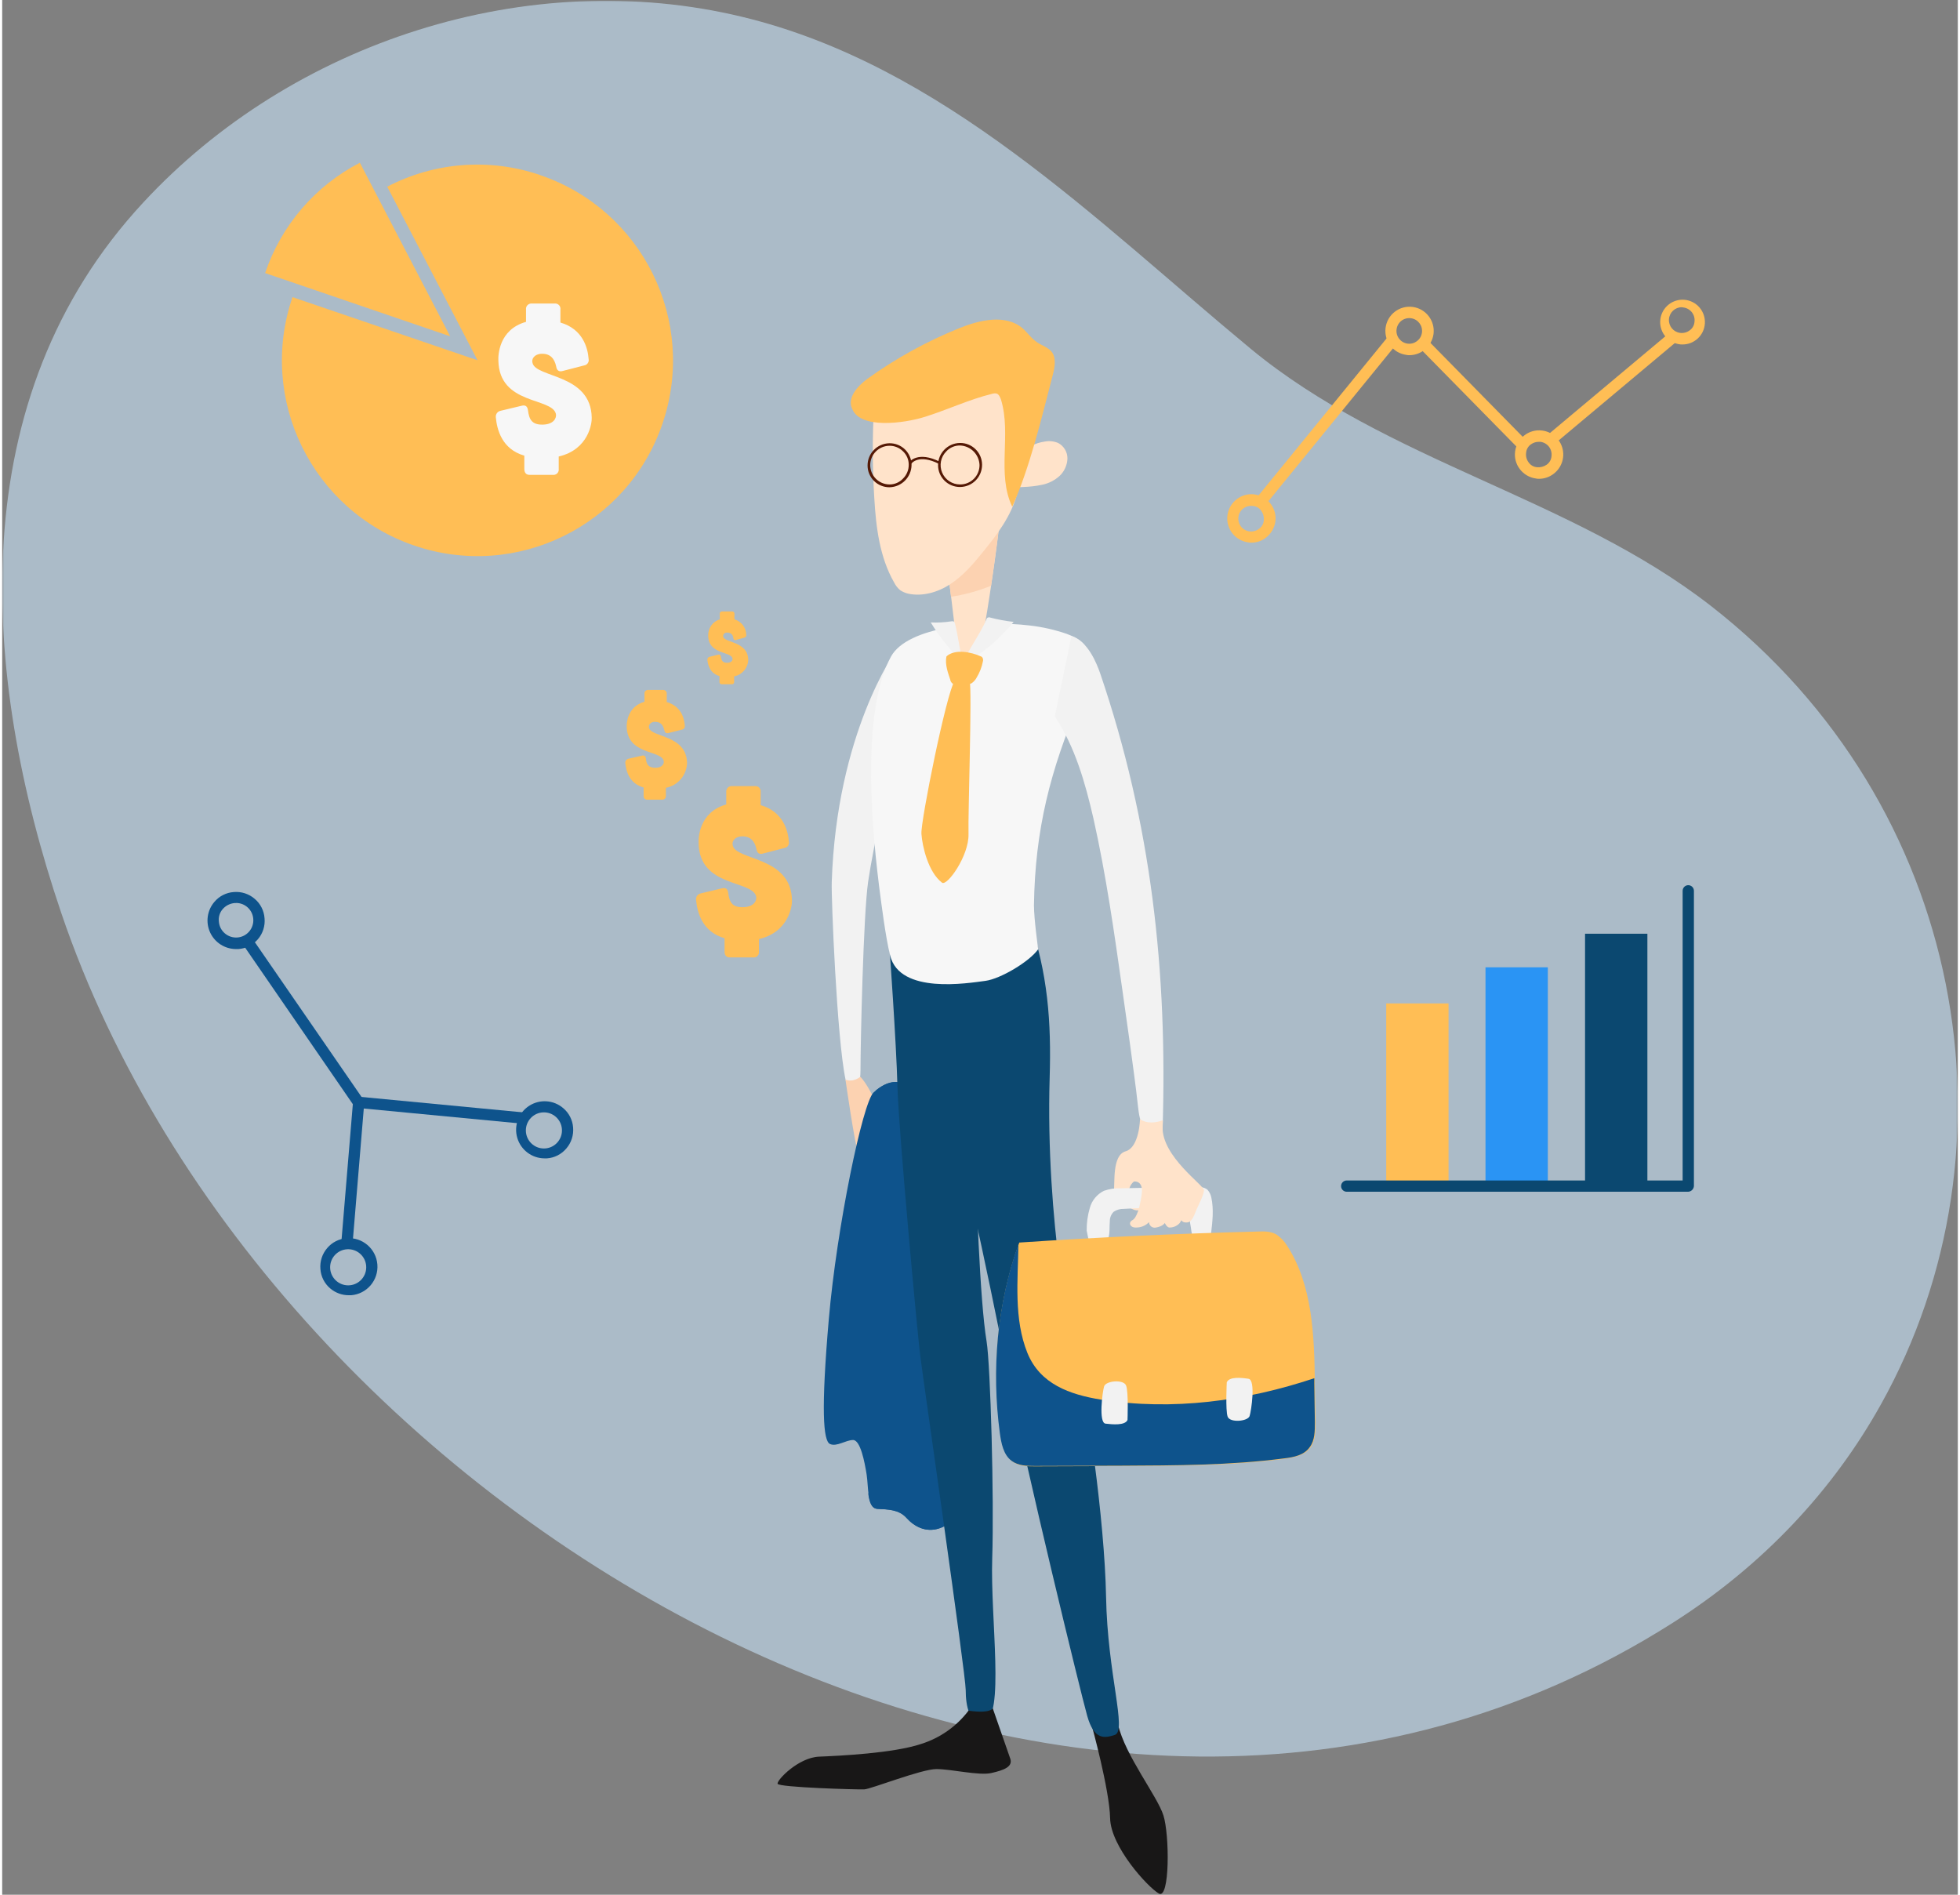 <?xml version="1.0" encoding="UTF-8"?>
<svg xmlns="http://www.w3.org/2000/svg" xmlns:xlink="http://www.w3.org/1999/xlink" width="450px" height="435px"
     viewBox="0 0 449 435" version="1.1">
    <rect x="0" y="0" width="449" height="435" fill="#808080" stroke="none"/>
    <defs>
        <filter id="alpha" filterUnits="objectBoundingBox" x="0%" y="0%" width="100%" height="100%">
            <feColorMatrix type="matrix" in="SourceGraphic" values="0 0 0 0 1 0 0 0 0 1 0 0 0 0 1 0 0 0 1 0"/>
        </filter>
        <mask id="mask0">
            <g filter="url(#alpha)">
                <rect x="0" y="0" width="449" height="435"
                      style="fill:rgb(0%,0%,0%);fill-opacity:0.569;stroke:none;"/>
            </g>
        </mask>
        <clipPath id="clip1">
            <rect x="0" y="0" width="449" height="435"/>
        </clipPath>
        <g id="surface5" clip-path="url(#clip1)">
            <path style=" stroke:none;fill-rule:nonzero;fill:rgb(80%,91.373%,100%);fill-opacity:1;"
                  d="M 431.34 322.438 C 464.301 263.414 451.027 184.887 392.359 139.145 C 360.242 114.137 318.09 106.102 286.555 79.992 C 251.066 50.641 216.102 15.004 169.867 3.859 C 120.719 -7.996 66.586 9.562 32.395 46.492 C -9.305 91.395 -5.098 154.566 13.555 209.574 C 60.887 349.004 247.055 459.148 383.426 372.652 C 404.469 359.305 420.465 341.941 431.34 322.438 Z M 431.34 322.438 "/>
        </g>
    </defs>
    <g id="surface1">
        <use xlink:href="#surface5" mask="url(#mask0)"/>
        <path style=" stroke:none;fill-rule:nonzero;fill:rgb(94.902%,94.902%,94.902%);fill-opacity:1;"
              d="M 205.156 149.445 C 205.156 149.445 191.559 168.234 190.461 202.574 C 190.328 205.945 191.625 238.406 193.633 247.863 C 194.02 249.613 197.062 251.75 197.062 245.727 C 197.062 239.699 197.711 210.09 198.812 202.445 C 199.914 194.801 204.898 169.984 208.656 163.961 "/>
        <path style=" stroke:none;fill-rule:nonzero;fill:rgb(98.824%,82.353%,69.412%);fill-opacity:1;"
              d="M 193.613 247.863 C 193.613 247.863 195.75 262.895 196.656 265.293 C 197.562 267.691 203.133 266.914 204.816 265.227 C 206.5 263.543 207.34 260.629 206.887 258.879 C 206.434 257.129 204.297 258.488 203.066 257.324 C 201.836 256.156 199.441 249.742 197.043 247.215 C 197 247.215 195.445 248.578 193.613 247.863 Z M 193.613 247.863 "/>
        <path style=" stroke:none;fill-rule:nonzero;fill:rgb(5.49%,32.549%,54.902%);fill-opacity:1;"
              d="M 200.09 250.781 C 197.562 253.047 191.605 281.879 189.793 302.809 C 187.98 323.734 188.496 330.797 190.051 331.512 C 191.605 332.223 193.676 330.602 195.359 330.602 C 197.043 330.602 198.016 335.656 198.469 338.508 C 198.922 341.359 198.535 346.281 200.996 346.41 C 203.457 346.543 205.914 346.543 207.664 348.484 C 209.414 350.43 212.066 351.918 215.176 350.883 C 218.285 349.848 219.707 347.512 220.746 345.375 C 221.781 343.238 217.441 312.656 217.637 302.871 C 217.832 293.09 220.875 292.312 220.422 288.164 C 219.855 283.887 214.805 237.496 200.09 250.781 Z M 200.09 250.781 "/>
        <path style=" stroke:none;fill-rule:nonzero;fill:rgb(5.49%,32.549%,54.902%);fill-opacity:1;"
              d="M 217.57 302.809 C 217.766 293.023 220.809 292.246 220.355 288.102 C 219.902 283.953 214.918 238.535 200.543 250.391 C 200.543 250.457 200.605 250.52 200.605 250.586 C 206.5 266.395 203 285.312 202.094 301.641 C 201.316 315.699 201.707 329.438 198.859 343.043 C 199.117 344.855 199.57 346.348 200.93 346.41 C 203.391 346.543 205.852 346.543 207.598 348.484 C 209.348 350.43 212.004 351.918 215.109 350.883 C 218.219 349.848 219.645 347.512 220.68 345.375 C 221.715 343.238 217.398 312.656 217.57 302.809 Z M 217.57 302.809 "/>
        <path style=" stroke:none;fill-rule:nonzero;fill:rgb(9.412%,9.02%,9.02%);fill-opacity:1;"
              d="M 250.098 395.914 C 250.098 395.914 254.242 410.879 254.371 417.422 C 254.5 423.969 263.047 433.297 265.574 434.723 C 268.098 436.148 268.035 421.246 266.609 416.773 C 265.184 412.305 257.867 403.105 256.184 395.914 Z M 250.098 395.914 "/>
        <path style=" stroke:none;fill-rule:nonzero;fill:rgb(4.314%,28.235%,43.922%);fill-opacity:1;"
              d="M 203.668 216.766 C 203.668 216.766 205.289 239.375 205.547 249.418 C 205.805 259.461 210.078 305.656 210.793 311.359 C 211.504 317.062 221.219 384.316 221.219 388.008 C 221.219 391.699 222.059 395.914 225.359 395.328 C 230.281 394.488 226.852 371.551 227.305 357.816 C 227.758 344.078 226.914 313.434 226.008 307.926 C 224.453 298.531 223.613 273.781 223.289 260.5 C 222.965 247.215 225.555 220.523 225.555 220.523 "/>
        <path style=" stroke:none;fill-rule:nonzero;fill:rgb(4.314%,28.235%,43.922%);fill-opacity:1;"
              d="M 235.703 210.805 C 240.105 223.438 240.883 234.648 240.492 247.477 C 239.523 280.195 245.543 309.871 246.969 314.082 C 248.91 319.977 253.121 348.875 253.445 366.625 C 253.77 384.379 258.301 397.336 255.453 398.309 C 253.188 399.023 250.727 399.672 249.105 393.902 C 247.551 388.398 234.926 336.5 231.234 317.387 C 228.902 305.398 221.91 270.086 215.434 246.699 C 214.852 244.625 209.801 239.184 208.117 235.035 C 206.887 232.055 204.168 220.586 203.777 218.578 "/>
        <path style=" stroke:none;fill-rule:nonzero;fill:rgb(96.863%,96.863%,96.863%);fill-opacity:1;"
              d="M 201.336 203.48 C 201.855 207.5 202.828 215.211 203.863 219.355 C 206.066 228.363 221.734 225.707 225.75 225.188 C 229.184 224.734 235.852 220.781 237.859 217.93 C 237.859 217.93 236.887 211 236.887 207.824 C 237.145 190.395 240.645 176.852 247.441 160.785 C 248.867 157.414 250.484 153.723 249.516 150.223 C 248.801 147.633 247.117 146.531 244.332 145.496 C 241.645 144.578 238.867 143.949 236.047 143.617 C 224.715 142.254 207.879 143.809 204.059 150.742 C 197.777 162.34 199.137 185.926 201.336 203.48 Z M 201.336 203.48 "/>
        <path style=" stroke:none;fill-rule:nonzero;fill:rgb(100%,89.02%,79.216%);fill-opacity:1;"
              d="M 217.008 130.203 C 217.656 135.32 218.305 140.441 218.887 145.559 C 218.949 146.012 219.211 150.613 219.469 151.066 C 220.117 152.039 220.441 151.715 221.539 151.453 C 222.125 151.324 225.102 145.559 225.359 144.652 C 226.008 142.059 228.922 122.363 229.246 117.309 "/>
        <path style=" stroke:none;fill-rule:nonzero;fill:rgb(98.824%,82.353%,69.412%);fill-opacity:1;"
              d="M 227.043 134.48 C 228.016 127.938 229.051 120.16 229.246 117.246 L 217.008 130.203 L 217.852 137.008 C 221.004 136.523 224.09 135.676 227.043 134.48 Z M 227.043 134.48 "/>
        <path style=" stroke:none;fill-rule:nonzero;fill:rgb(100%,89.02%,79.216%);fill-opacity:1;"
              d="M 200.172 93.207 C 199.773 100.285 199.793 107.383 200.238 114.461 C 200.625 121.066 201.469 127.938 204.77 133.703 C 205.113 134.398 205.598 135.02 206.195 135.516 C 206.75 135.879 207.363 136.141 208.008 136.293 C 211.309 137.008 214.871 135.969 217.719 134.09 C 220.57 132.211 222.836 129.621 224.973 126.965 C 228.34 122.883 231.641 118.543 233.004 113.422 C 233.402 111.867 233.707 110.285 233.91 108.691 C 234.707 104.109 235.184 99.477 235.332 94.828 C 235.438 92.543 235.039 90.266 234.168 88.152 C 232.848 85.707 230.602 83.895 227.934 83.121 C 225.293 82.363 222.5 82.32 219.836 82.988 "/>
        <path style=" stroke:none;fill-rule:nonzero;fill:rgb(100%,89.02%,79.216%);fill-opacity:1;"
              d="M 233.758 104.676 C 234.926 102.73 237.125 101.695 239.395 101.371 C 240.418 101.184 241.477 101.293 242.438 101.695 C 243.781 102.402 244.605 103.805 244.574 105.324 C 244.504 106.828 243.855 108.246 242.762 109.277 C 241.645 110.281 240.281 110.977 238.809 111.285 C 237.359 111.59 235.887 111.762 234.406 111.805 C 233.594 111.895 232.77 111.785 232.012 111.48 "/>
        <path style=" stroke:none;fill-rule:nonzero;fill:rgb(100%,74.51%,33.333%);fill-opacity:1;"
              d="M 195.188 93.922 C 197 98.457 206.84 97.289 211.957 95.668 C 217.074 94.051 221.992 91.719 227.238 90.422 C 227.594 90.305 227.973 90.281 228.34 90.355 C 228.859 90.551 229.117 91.199 229.312 91.719 C 231.773 99.75 228.273 108.758 231.902 116.34 C 235.918 107.398 238.57 96.254 241.227 86.016 C 241.68 84.266 242.066 82.129 240.902 80.703 C 240.059 79.73 238.766 79.344 237.664 78.629 C 236.305 77.723 235.398 76.363 234.234 75.324 C 230.348 72.086 224.453 73.445 219.793 75.324 C 212.293 78.348 205.184 82.262 198.617 86.988 C 196.352 88.672 193.891 91.395 195.188 93.922 "/>
        <path style=" stroke:none;fill-rule:nonzero;fill:rgb(33.333%,9.804%,1.961%);fill-opacity:1;"
              d="M 203.734 111.867 C 202.402 111.879 201.121 111.359 200.172 110.422 C 199.223 109.488 198.688 108.211 198.684 106.879 C 198.676 104.098 200.891 101.824 203.668 101.762 L 203.734 101.762 C 205.066 101.75 206.348 102.27 207.297 103.203 C 208.242 104.141 208.777 105.418 208.785 106.75 C 208.75 109.535 206.52 111.797 203.734 111.867 Z M 203.734 102.344 C 201.285 102.344 199.297 104.332 199.297 106.781 C 199.297 109.234 201.285 111.219 203.734 111.219 C 204.914 111.227 206.043 110.73 206.84 109.859 C 207.684 109.02 208.152 107.875 208.137 106.684 C 208.145 105.5 207.648 104.371 206.777 103.574 C 205.965 102.777 204.871 102.336 203.734 102.344 Z M 203.734 102.344 "/>
        <path style=" stroke:none;fill-rule:nonzero;fill:rgb(33.333%,9.804%,1.961%);fill-opacity:1;"
              d="M 215.066 106.488 C 210.402 104.156 208.785 106.359 208.719 106.488 L 208.203 106.164 C 208.266 106.035 210.207 103.445 215.324 106.035 Z M 215.066 106.488 "/>
        <path style=" stroke:none;fill-rule:nonzero;fill:rgb(33.333%,9.804%,1.961%);fill-opacity:1;"
              d="M 219.922 111.805 C 218.59 111.816 217.309 111.297 216.359 110.359 C 215.414 109.422 214.875 108.148 214.871 106.812 C 214.863 104.035 217.078 101.758 219.855 101.695 L 219.922 101.695 C 221.254 101.684 222.535 102.203 223.484 103.141 C 224.434 104.074 224.969 105.352 224.973 106.684 C 224.984 108.035 224.457 109.332 223.512 110.293 C 222.562 111.254 221.27 111.797 219.922 111.805 Z M 219.922 102.277 C 218.719 102.258 217.562 102.754 216.75 103.641 C 215.48 104.914 215.105 106.832 215.801 108.492 C 216.496 110.152 218.121 111.23 219.922 111.219 L 219.988 111.219 C 221.164 111.215 222.289 110.738 223.117 109.902 C 223.945 109.062 224.402 107.926 224.391 106.75 C 224.293 104.32 222.348 102.375 219.922 102.277 Z M 219.922 102.277 "/>
        <path style=" stroke:none;fill-rule:nonzero;fill:rgb(94.902%,94.902%,94.902%);fill-opacity:1;"
              d="M 245.5 146.012 C 249.32 147.242 251.262 152.297 252.039 154.434 C 263.891 189.164 267.582 223.18 266.414 259.527 C 265.25 260.629 263.113 260.047 262.141 258.75 C 261.168 257.453 260.977 255.703 260.781 254.086 C 260.262 249.227 259.551 244.301 258.902 239.441 C 258.32 235.488 257.801 231.473 257.219 227.52 C 255.344 214.238 253.465 200.957 250.551 187.934 C 248.672 179.77 246.34 171.477 241.68 164.477 "/>
        <path style=" stroke:none;fill-rule:nonzero;fill:rgb(100%,74.51%,33.333%);fill-opacity:1;"
              d="M 215.777 202.641 C 212.605 200.242 211.246 194.281 211.051 191.43 C 210.855 188.582 216.75 159.23 218.691 156.25 C 220.633 153.27 221.539 153.98 222.125 156.25 C 222.707 158.516 221.734 186.508 221.863 191.496 C 221.992 196.484 216.926 203.547 215.777 202.641 Z M 215.777 202.641 "/>
        <path style=" stroke:none;fill-rule:nonzero;fill:rgb(94.902%,94.902%,94.902%);fill-opacity:1;"
              d="M 220.57 152.168 C 219.922 149.641 219.402 145.688 218.758 143.16 C 218.691 142.969 218.691 142.836 218.496 142.707 C 218.305 142.578 218.109 142.645 217.914 142.645 C 216.352 142.891 214.77 142.977 213.188 142.902 C 215.258 146.281 217.738 149.395 220.57 152.168 M 220.57 152.168 C 221.672 149.445 224.844 145.039 225.945 142.254 C 226.008 142.059 226.074 141.867 226.27 141.801 C 226.473 141.703 226.711 141.703 226.914 141.801 C 228.66 142.254 230.434 142.582 232.227 142.773 C 229.375 146.273 224.973 150.418 220.57 152.168 "/>
        <path style=" stroke:none;fill-rule:nonzero;fill:rgb(100%,74.51%,33.333%);fill-opacity:1;"
              d="M 216.812 150.676 C 218.758 148.93 222.512 149.707 224.648 150.676 C 224.852 150.73 225.02 150.875 225.102 151.066 C 225.219 151.309 225.242 151.586 225.168 151.844 C 224.914 153.148 224.434 154.398 223.742 155.535 C 223.461 156.09 223.035 156.559 222.512 156.898 C 221.934 157.117 221.316 157.207 220.699 157.156 C 220.137 157.168 219.574 157.145 219.016 157.094 C 218.75 157.117 218.48 157.074 218.238 156.961 C 217.914 156.734 217.703 156.383 217.656 155.992 C 217.266 154.758 216.359 152.555 216.812 150.676 "/>
        <path style=" stroke:none;fill-rule:nonzero;fill:rgb(9.412%,9.02%,9.02%);fill-opacity:1;"
              d="M 221.863 392.738 C 219.117 396.352 215.316 399.023 210.984 400.383 C 204.574 402.52 192.273 403.105 187.547 403.297 C 182.816 403.492 177.832 408.676 178.027 409.52 C 178.223 410.359 196.352 410.879 197.906 410.812 C 199.461 410.75 211.051 406.148 214.484 406.148 C 217.914 406.148 224.262 407.703 227.109 407.055 C 229.957 406.41 232.094 405.633 231.449 403.754 C 230.801 401.875 227.434 392.219 227.434 392.219 C 227.434 392.219 226.852 393.469 221.863 392.738 Z M 221.863 392.738 "/>
        <path style=" stroke:none;fill-rule:nonzero;fill:rgb(100%,89.02%,79.216%);fill-opacity:1;"
              d="M 261.234 256.934 C 261.234 256.934 261.105 263.414 257.934 264.32 C 254.758 265.227 255.535 271.707 255.211 273.523 C 254.891 275.336 255.926 276.047 257.348 276.566 C 258.773 277.086 259.875 278.059 260.848 277.863 C 261.816 277.668 262.27 275.984 262.984 274.883 C 263.695 273.781 262.918 271.902 261.625 273.391 C 260.328 274.883 258.902 275.207 258.645 274.234 C 258.387 273.262 259.227 271.32 260.199 271.125 C 261.168 270.93 266.414 260.5 266.414 259.527 C 266.414 258.555 266.48 257.195 266.48 257.195 C 266.48 257.195 263.371 258.488 261.234 256.934 Z M 261.234 256.934 "/>
        <path style=" stroke:none;fill-rule:nonzero;fill:rgb(94.902%,94.902%,94.902%);fill-opacity:1;"
              d="M 248.996 282.527 C 248.973 280.773 249.215 279.027 249.707 277.344 C 250.172 275.621 251.352 274.184 252.945 273.391 C 254.152 272.969 255.426 272.77 256.703 272.809 C 262.398 272.68 268.164 272.613 273.863 272.484 C 274.832 272.484 275.934 272.484 276.711 273.133 C 277.176 273.641 277.488 274.27 277.617 274.945 C 278.199 277.668 277.875 280.453 277.551 283.176 C 277.547 283.406 277.48 283.629 277.359 283.824 C 277.234 283.965 277.082 284.078 276.906 284.148 C 276.121 284.523 275.293 284.809 274.445 284.988 C 274.277 285.055 274.094 285.055 273.926 284.988 C 273.734 284.906 273.59 284.738 273.539 284.535 C 273.02 283.434 273.02 282.141 272.762 280.906 C 272.648 279.668 272.012 278.535 271.012 277.797 C 270.258 277.398 269.402 277.219 268.551 277.281 C 264.859 277.148 261.168 277.344 257.48 277.539 C 256.676 277.516 255.883 277.742 255.211 278.188 C 254.617 278.762 254.289 279.562 254.305 280.391 C 254.176 281.75 254.371 283.109 253.918 284.406 C 253.465 285.703 252.105 286.805 250.809 286.285 C 249.383 285.766 249.32 283.887 248.996 282.527 "/>
        <path style=" stroke:none;fill-rule:nonzero;fill:rgb(100%,74.51%,33.333%);fill-opacity:1;"
              d="M 233.52 285.27 C 251.781 284.039 270.043 283.195 288.301 282.742 C 289.727 282.676 291.215 282.676 292.512 283.391 C 293.539 284.074 294.402 284.984 295.035 286.047 C 300.863 295.051 301.254 306.715 301.383 317.598 C 301.445 320.578 301.445 323.559 301.512 326.605 C 301.512 328.613 301.512 330.75 300.344 332.309 C 299.051 334.121 296.656 334.574 294.52 334.898 C 282.086 336.52 269.523 336.52 256.961 336.582 C 250.355 336.582 243.75 336.648 237.145 336.648 C 235.332 336.648 233.391 336.648 231.902 335.48 C 230.023 334.055 229.504 331.465 229.184 329.066 C 227.109 314.359 228.469 299.004 233.52 285.27 "/>
        <path style=" stroke:none;fill-rule:nonzero;fill:rgb(5.49%,32.549%,54.902%);fill-opacity:1;"
              d="M 301.254 316.414 C 285.582 321.66 268.68 323.93 252.297 321.336 C 245.109 320.172 238.312 317.773 235.398 310.648 C 232.227 302.809 233.195 293.93 233.324 285.637 C 228.406 299.309 227.109 314.535 229.051 328.984 C 229.375 331.379 229.895 334.035 231.773 335.398 C 233.262 336.5 235.203 336.562 237.016 336.562 C 243.621 336.562 250.227 336.5 256.832 336.5 C 269.395 336.434 281.957 336.434 294.387 334.812 C 296.523 334.555 298.922 334.102 300.215 332.223 C 301.383 330.668 301.383 328.531 301.383 326.52 C 301.316 323.539 301.316 320.559 301.254 317.516 Z M 301.254 316.414 "/>
        <path style=" stroke:none;fill-rule:nonzero;fill:rgb(94.902%,94.902%,94.902%);fill-opacity:1;"
              d="M 258.367 326.004 C 258.367 326.004 258.625 319.59 258.043 318.098 C 257.461 316.609 253.379 316.996 252.992 318.293 C 252.602 319.59 251.695 326.652 253.316 326.844 C 254.934 327.039 257.801 327.297 258.367 326.004 Z M 281.16 317.32 C 281.16 317.32 280.836 323.734 281.352 325.227 C 281.871 326.715 286.016 326.328 286.402 325.094 C 286.793 323.863 287.828 316.801 286.145 316.543 C 284.461 316.285 281.762 316.023 281.18 317.32 Z M 281.16 317.32 "/>
        <path style=" stroke:none;fill-rule:nonzero;fill:rgb(100%,89.02%,79.216%);fill-opacity:1;"
              d="M 259.875 271.254 C 259.875 271.254 262.078 270.93 261.625 274.168 C 261.168 277.41 260.457 279.613 259.484 280.129 C 258.516 280.648 258.902 281.816 260.199 281.816 C 261.363 281.871 262.496 281.426 263.309 280.582 C 263.312 280.98 263.504 281.352 263.816 281.594 C 264.133 281.832 264.543 281.914 264.926 281.816 C 266.48 281.555 266.934 280.777 266.934 280.777 C 266.934 280.777 267.32 281.684 267.902 281.816 C 268.84 281.859 269.742 281.477 270.363 280.777 L 270.754 280.129 C 270.754 280.129 270.949 280.777 272.113 280.648 C 273.277 280.52 273.73 278.77 274.25 277.605 C 274.77 276.438 275.867 274.363 275.934 273.262 C 276 272.16 266.219 265.551 266.414 258.684 L 263.566 261.602 Z M 259.875 271.254 "/>
        <path style=" stroke:none;fill-rule:nonzero;fill:rgb(100%,74.51%,33.333%);fill-opacity:1;"
              d="M 123.57 40.207 C 111.98 36.227 99.266 37.188 88.406 42.863 L 109.129 82.711 L 66.652 68.219 C 58.625 91.699 71.152 117.242 94.625 125.258 C 118.094 133.273 143.617 120.723 151.613 97.234 C 159.609 73.742 147.051 48.215 123.57 40.227 Z M 123.57 40.207 "/>
        <path style=" stroke:none;fill-rule:nonzero;fill:rgb(100%,74.51%,33.333%);fill-opacity:1;"
              d="M 60.371 62.691 C 64.062 51.742 71.863 42.656 82.125 37.359 L 102.848 77.203 Z M 385.691 79.082 C 385.453 79.094 385.211 79.07 384.977 79.02 C 382.246 78.578 380.355 76.051 380.703 73.305 C 381.051 70.559 383.508 68.578 386.262 68.828 C 389.02 69.082 391.078 71.469 390.926 74.234 C 390.77 76.996 388.457 79.141 385.691 79.082 Z M 385.625 70.531 C 384.066 70.531 382.777 71.742 382.676 73.297 C 382.574 74.852 383.691 76.223 385.238 76.426 C 386.02 76.527 386.809 76.32 387.438 75.844 C 388.082 75.395 388.484 74.68 388.539 73.898 C 388.645 73.125 388.438 72.344 387.965 71.723 C 387.488 71.102 386.789 70.695 386.016 70.594 C 385.887 70.594 385.754 70.531 385.625 70.531 Z M 352.859 109.926 C 352.621 109.934 352.383 109.914 352.148 109.859 C 350.684 109.664 349.355 108.895 348.457 107.723 C 347.559 106.562 347.164 105.094 347.355 103.641 C 347.551 102.172 348.32 100.844 349.492 99.945 C 350.652 99.047 352.121 98.652 353.574 98.844 C 355.805 99.129 357.641 100.738 358.223 102.91 C 358.805 105.082 358.016 107.395 356.227 108.758 C 355.27 109.512 354.082 109.922 352.859 109.926 Z M 352.797 101.438 C 352.145 101.43 351.508 101.637 350.984 102.02 C 350.34 102.469 349.938 103.184 349.883 103.965 C 349.781 104.746 349.988 105.535 350.465 106.164 C 350.914 106.809 351.625 107.211 352.406 107.266 C 353.188 107.336 353.965 107.129 354.609 106.684 C 355.25 106.234 355.656 105.523 355.711 104.742 C 355.816 103.969 355.605 103.184 355.133 102.562 C 354.66 101.945 353.957 101.539 353.184 101.438 Z M 323.121 81.547 C 322.879 81.555 322.641 81.535 322.406 81.48 C 319.367 81.086 317.223 78.301 317.617 75.262 C 318.008 72.219 320.793 70.074 323.832 70.465 C 326.871 70.859 329.016 73.645 328.625 76.688 C 328.242 79.445 325.902 81.512 323.121 81.547 Z M 320.141 75.586 C 319.926 77.195 321.059 78.676 322.668 78.891 C 324.277 79.105 325.754 77.973 325.969 76.363 C 326.184 74.75 325.051 73.273 323.441 73.059 C 322.672 72.953 321.887 73.16 321.266 73.633 C 320.648 74.109 320.242 74.812 320.141 75.586 Z M 286.812 124.586 C 286.574 124.598 286.332 124.574 286.102 124.52 C 283.059 124.129 280.914 121.344 281.309 118.301 C 281.504 116.836 282.27 115.508 283.445 114.609 C 284.602 113.711 286.07 113.312 287.523 113.508 C 288.988 113.703 290.316 114.469 291.215 115.645 C 292.113 116.805 292.508 118.273 292.316 119.727 C 292.105 121.188 291.34 122.512 290.18 123.418 C 289.219 124.176 288.035 124.586 286.812 124.586 Z M 283.832 118.691 C 283.73 119.465 283.938 120.246 284.41 120.867 C 284.883 121.488 285.586 121.895 286.359 121.996 C 287.141 122.098 287.93 121.887 288.559 121.41 C 289.203 120.965 289.605 120.25 289.66 119.469 C 289.73 118.688 289.523 117.906 289.078 117.266 C 288.629 116.621 287.918 116.219 287.137 116.164 C 286.355 116.062 285.562 116.27 284.934 116.746 C 284.316 117.215 283.918 117.918 283.832 118.691 Z M 283.832 118.691 "/>
        <path style=" stroke:none;fill-rule:nonzero;fill:rgb(100%,74.51%,33.333%);fill-opacity:1;"
              d="M 354.598 100.047 L 382.891 76.332 L 384.555 78.32 L 356.262 102.035 Z M 354.598 100.047 "/>
        <path style=" stroke:none;fill-rule:nonzero;fill:rgb(100%,74.51%,33.333%);fill-opacity:1;"
              d="M 325.289 79.75 L 327.137 77.934 L 350.109 101.309 L 348.262 103.125 Z M 325.289 79.75 "/>
        <path style=" stroke:none;fill-rule:nonzero;fill:rgb(100%,74.51%,33.333%);fill-opacity:1;"
              d="M 287.84 114.496 L 318.293 77.145 L 320.301 78.781 L 289.848 116.133 Z M 287.84 114.496 "/>
        <path style=" stroke:none;fill-rule:nonzero;fill:rgb(100%,74.51%,33.333%);fill-opacity:1;"
              d="M 317.766 230.371 L 332.074 230.371 L 332.074 272.227 L 317.766 272.227 Z M 317.766 230.371 "/>
        <path style=" stroke:none;fill-rule:nonzero;fill:rgb(16.471%,58.039%,95.686%);fill-opacity:1;"
              d="M 340.559 222.078 L 354.867 222.078 L 354.867 272.227 L 340.559 272.227 Z M 340.559 222.078 "/>
        <path style=" stroke:none;fill-rule:nonzero;fill:rgb(4.314%,28.235%,43.922%);fill-opacity:1;"
              d="M 363.414 214.367 L 377.727 214.367 L 377.727 272.227 L 363.414 272.227 Z M 363.414 214.367 "/>
        <path style=" stroke:none;fill-rule:nonzero;fill:rgb(4.314%,28.235%,43.922%);fill-opacity:1;"
              d="M 387.051 273.605 L 308.699 273.605 C 307.984 273.605 307.402 273.027 307.402 272.309 C 307.402 271.594 307.984 271.016 308.699 271.016 L 385.82 271.016 L 385.82 204.52 C 385.82 203.805 386.398 203.223 387.113 203.223 C 387.832 203.223 388.41 203.805 388.41 204.52 L 388.41 272.309 C 388.355 273.027 387.77 273.59 387.051 273.605 Z M 387.051 273.605 "/>
        <path style=" stroke:none;fill-rule:nonzero;fill:rgb(5.49%,32.549%,54.902%);fill-opacity:1;"
              d="M 79.602 297.363 C 78.035 297.375 76.52 296.82 75.328 295.809 C 73.996 294.691 73.18 293.074 73.062 291.34 C 72.914 289.598 73.477 287.871 74.617 286.543 C 75.734 285.215 77.348 284.395 79.082 284.277 C 82.695 283.992 85.855 286.688 86.141 290.301 C 86.426 293.918 83.73 297.078 80.121 297.363 Z M 79.602 286.805 L 79.277 286.805 C 77.023 286.891 75.25 288.77 75.297 291.027 C 75.34 293.285 77.184 295.094 79.441 295.094 C 81.695 295.094 83.539 293.285 83.582 291.027 C 83.629 288.77 81.855 286.891 79.602 286.805 Z M 124.539 265.941 C 121.637 265.938 119.082 264.023 118.262 261.238 C 117.441 258.449 118.551 255.457 120.988 253.879 C 123.426 252.301 126.609 252.516 128.812 254.41 C 130.145 255.527 130.965 257.145 131.082 258.879 C 131.227 260.621 130.668 262.348 129.527 263.672 C 128.406 265.004 126.793 265.824 125.059 265.941 Z M 124.539 255.379 L 124.215 255.379 C 121.961 255.469 120.191 257.348 120.234 259.605 C 120.277 261.863 122.121 263.672 124.379 263.672 C 126.637 263.672 128.477 261.863 128.523 259.605 C 128.566 257.348 126.797 255.469 124.539 255.379 Z M 53.699 217.887 C 51.141 217.887 48.812 216.398 47.742 214.074 C 46.672 211.75 47.051 209.012 48.715 207.066 C 49.832 205.734 51.445 204.914 53.184 204.797 C 54.922 204.652 56.648 205.211 57.973 206.352 C 59.305 207.473 60.121 209.086 60.238 210.824 C 60.402 212.562 59.852 214.297 58.719 215.625 C 57.586 216.957 55.961 217.77 54.219 217.887 Z M 53.699 207.324 L 53.375 207.324 C 52.328 207.41 51.355 207.898 50.656 208.684 C 49.949 209.48 49.617 210.543 49.75 211.602 C 49.93 213.785 51.844 215.406 54.023 215.23 C 56.207 215.051 57.828 213.137 57.648 210.953 C 57.488 208.891 55.766 207.301 53.699 207.305 Z M 53.699 207.324 "/>
        <path style=" stroke:none;fill-rule:nonzero;fill:rgb(5.49%,32.549%,54.902%);fill-opacity:1;"
              d="M 80.438 285.637 L 77.848 285.441 L 80.508 253.5 L 55.184 216.699 L 57.254 215.211 L 83.164 252.789 Z M 80.438 285.637 "/>
        <path style=" stroke:none;fill-rule:nonzero;fill:rgb(5.49%,32.549%,54.902%);fill-opacity:1;"
              d="M 81.738 254.375 L 81.984 251.793 L 120.078 255.43 L 119.832 258.012 Z M 81.738 254.375 "/>
        <path style=" stroke:none;fill-rule:nonzero;fill:rgb(100%,74.51%,33.333%);fill-opacity:1;"
              d="M 174.66 195.965 C 173.754 196.227 173.301 195.773 173.172 194.93 C 172.781 193.117 171.809 191.949 169.805 192.016 C 168.121 192.078 167.473 193.246 167.73 194.086 C 168.441 197.586 181.199 196.551 181.328 206.723 C 181.395 207.824 180.68 213.98 173.754 215.598 L 173.754 218.449 C 173.805 218.824 173.68 219.199 173.41 219.469 C 173.145 219.734 172.766 219.863 172.395 219.809 L 167.211 219.809 C 166.305 219.875 165.852 219.355 165.852 218.449 L 165.852 215.402 C 160.672 213.914 159.57 209.379 159.312 206.594 C 159.234 205.883 159.715 205.234 160.414 205.102 L 165.27 203.938 C 166.113 203.742 166.566 204.066 166.695 204.973 C 166.953 207.109 167.602 208.34 170.125 208.277 C 172.652 208.211 173.301 206.723 173.105 205.816 C 172.199 201.992 160.09 203.805 159.895 193.57 C 159.832 192.469 159.961 186.441 166.242 184.691 L 166.242 181.844 C 166.199 181.469 166.328 181.098 166.594 180.836 C 166.859 180.57 167.23 180.441 167.602 180.48 L 172.781 180.48 C 173.156 180.43 173.531 180.555 173.801 180.824 C 174.066 181.09 174.195 181.469 174.141 181.844 L 174.141 184.844 C 179.258 186.332 180.422 190.609 180.617 193.199 C 180.691 193.535 180.625 193.891 180.426 194.172 C 180.23 194.457 179.922 194.645 179.582 194.691 Z M 174.66 195.965 "/>
        <path style=" stroke:none;fill-rule:nonzero;fill:rgb(96.863%,96.863%,96.863%);fill-opacity:1;"
              d="M 128.684 85.172 C 127.777 85.434 127.324 84.98 127.195 84.137 C 126.805 82.324 125.836 81.156 123.828 81.223 C 122.145 81.285 121.496 82.453 121.754 83.293 C 122.469 86.793 135.223 85.758 135.355 95.93 C 135.418 97.031 134.707 103.188 127.777 104.805 L 127.777 107.656 C 127.832 108.031 127.703 108.406 127.438 108.676 C 127.168 108.941 126.793 109.07 126.418 109.016 L 121.238 109.016 C 120.332 109.082 119.879 108.562 119.879 107.656 L 119.879 104.609 C 114.699 103.121 113.598 98.586 113.336 95.801 C 113.258 95.09 113.738 94.441 114.438 94.309 L 119.297 93.145 C 120.137 92.949 120.59 93.273 120.719 94.18 C 120.98 96.316 121.625 97.547 124.152 97.484 C 126.676 97.418 127.324 95.93 127.129 95.023 C 126.223 91.199 114.113 93.012 113.922 82.777 C 113.855 81.676 113.984 75.648 120.266 73.898 L 120.266 71.051 C 120.227 70.676 120.355 70.305 120.621 70.043 C 120.883 69.777 121.254 69.648 121.625 69.688 L 126.805 69.688 C 127.18 69.637 127.559 69.762 127.824 70.031 C 128.094 70.297 128.219 70.676 128.168 71.051 L 128.168 74.051 C 133.281 75.539 134.449 79.816 134.641 82.406 C 134.719 82.742 134.648 83.098 134.453 83.379 C 134.254 83.664 133.949 83.852 133.605 83.898 Z M 128.684 85.172 "/>
        <path style=" stroke:none;fill-rule:nonzero;fill:rgb(100%,74.51%,33.333%);fill-opacity:1;"
              d="M 152.969 168.301 C 152.383 168.43 152.125 168.172 151.996 167.59 C 151.738 166.422 151.152 165.711 149.859 165.711 C 148.824 165.711 148.371 166.488 148.5 167.07 C 148.953 169.336 157.109 168.625 157.242 175.168 C 157.156 177.973 155.137 180.34 152.383 180.871 L 152.383 182.684 C 152.41 182.934 152.324 183.18 152.148 183.355 C 151.973 183.531 151.727 183.617 151.477 183.59 L 148.176 183.59 C 147.938 183.621 147.699 183.547 147.523 183.383 C 147.348 183.223 147.254 182.988 147.27 182.75 L 147.27 180.805 C 143.902 179.832 143.254 176.984 143.059 175.168 C 143.023 174.715 143.328 174.301 143.773 174.195 L 146.879 173.484 C 147.398 173.355 147.723 173.551 147.785 174.133 C 147.918 175.492 148.371 176.27 149.988 176.27 C 151.605 176.27 152.059 175.234 151.867 174.648 C 151.285 172.188 143.512 173.355 143.383 166.812 C 143.383 166.098 143.449 162.273 147.465 161.109 L 147.465 159.293 C 147.438 159.047 147.523 158.801 147.699 158.625 C 147.875 158.449 148.121 158.359 148.371 158.387 L 151.672 158.387 C 151.918 158.359 152.168 158.449 152.344 158.625 C 152.52 158.801 152.605 159.047 152.578 159.293 L 152.578 161.172 C 155.879 162.145 156.594 164.867 156.723 166.551 C 156.766 166.777 156.715 167.008 156.578 167.191 C 156.441 167.379 156.238 167.496 156.012 167.523 Z M 152.969 168.301 "/>
        <path style=" stroke:none;fill-rule:nonzero;fill:rgb(100%,74.51%,33.333%);fill-opacity:1;"
              d="M 168.508 146.918 C 168.121 147.051 167.926 146.855 167.859 146.465 C 167.844 146.109 167.684 145.777 167.414 145.543 C 167.145 145.312 166.789 145.199 166.438 145.234 C 166.188 145.203 165.938 145.289 165.758 145.465 C 165.582 145.645 165.496 145.895 165.527 146.141 C 165.852 147.633 171.227 147.18 171.293 151.52 C 171.215 153.375 169.875 154.93 168.055 155.277 L 168.055 156.508 C 168.074 156.668 168.023 156.832 167.906 156.945 C 167.793 157.059 167.633 157.113 167.473 157.094 L 165.27 157.094 C 165.109 157.113 164.949 157.059 164.836 156.945 C 164.719 156.832 164.664 156.668 164.688 156.508 L 164.688 155.215 C 162.484 154.566 162.031 152.688 161.902 151.453 C 161.891 151.16 162.074 150.895 162.355 150.809 L 164.43 150.289 C 164.754 150.223 164.945 150.355 165.012 150.742 C 165.141 151.648 165.398 152.168 166.438 152.168 C 167.473 152.168 167.797 151.52 167.664 151.133 C 167.277 149.512 162.16 150.289 162.098 145.949 C 162.031 144.238 163.117 142.695 164.754 142.191 L 164.754 140.957 C 164.73 140.797 164.785 140.637 164.898 140.523 C 165.012 140.41 165.176 140.355 165.336 140.375 L 167.535 140.375 C 167.695 140.355 167.859 140.41 167.973 140.523 C 168.086 140.637 168.141 140.797 168.121 140.957 L 168.121 142.191 C 169.707 142.656 170.809 144.098 170.84 145.754 C 170.902 146.078 170.711 146.273 170.387 146.402 Z M 168.508 146.918 "/>
    </g>
</svg>
